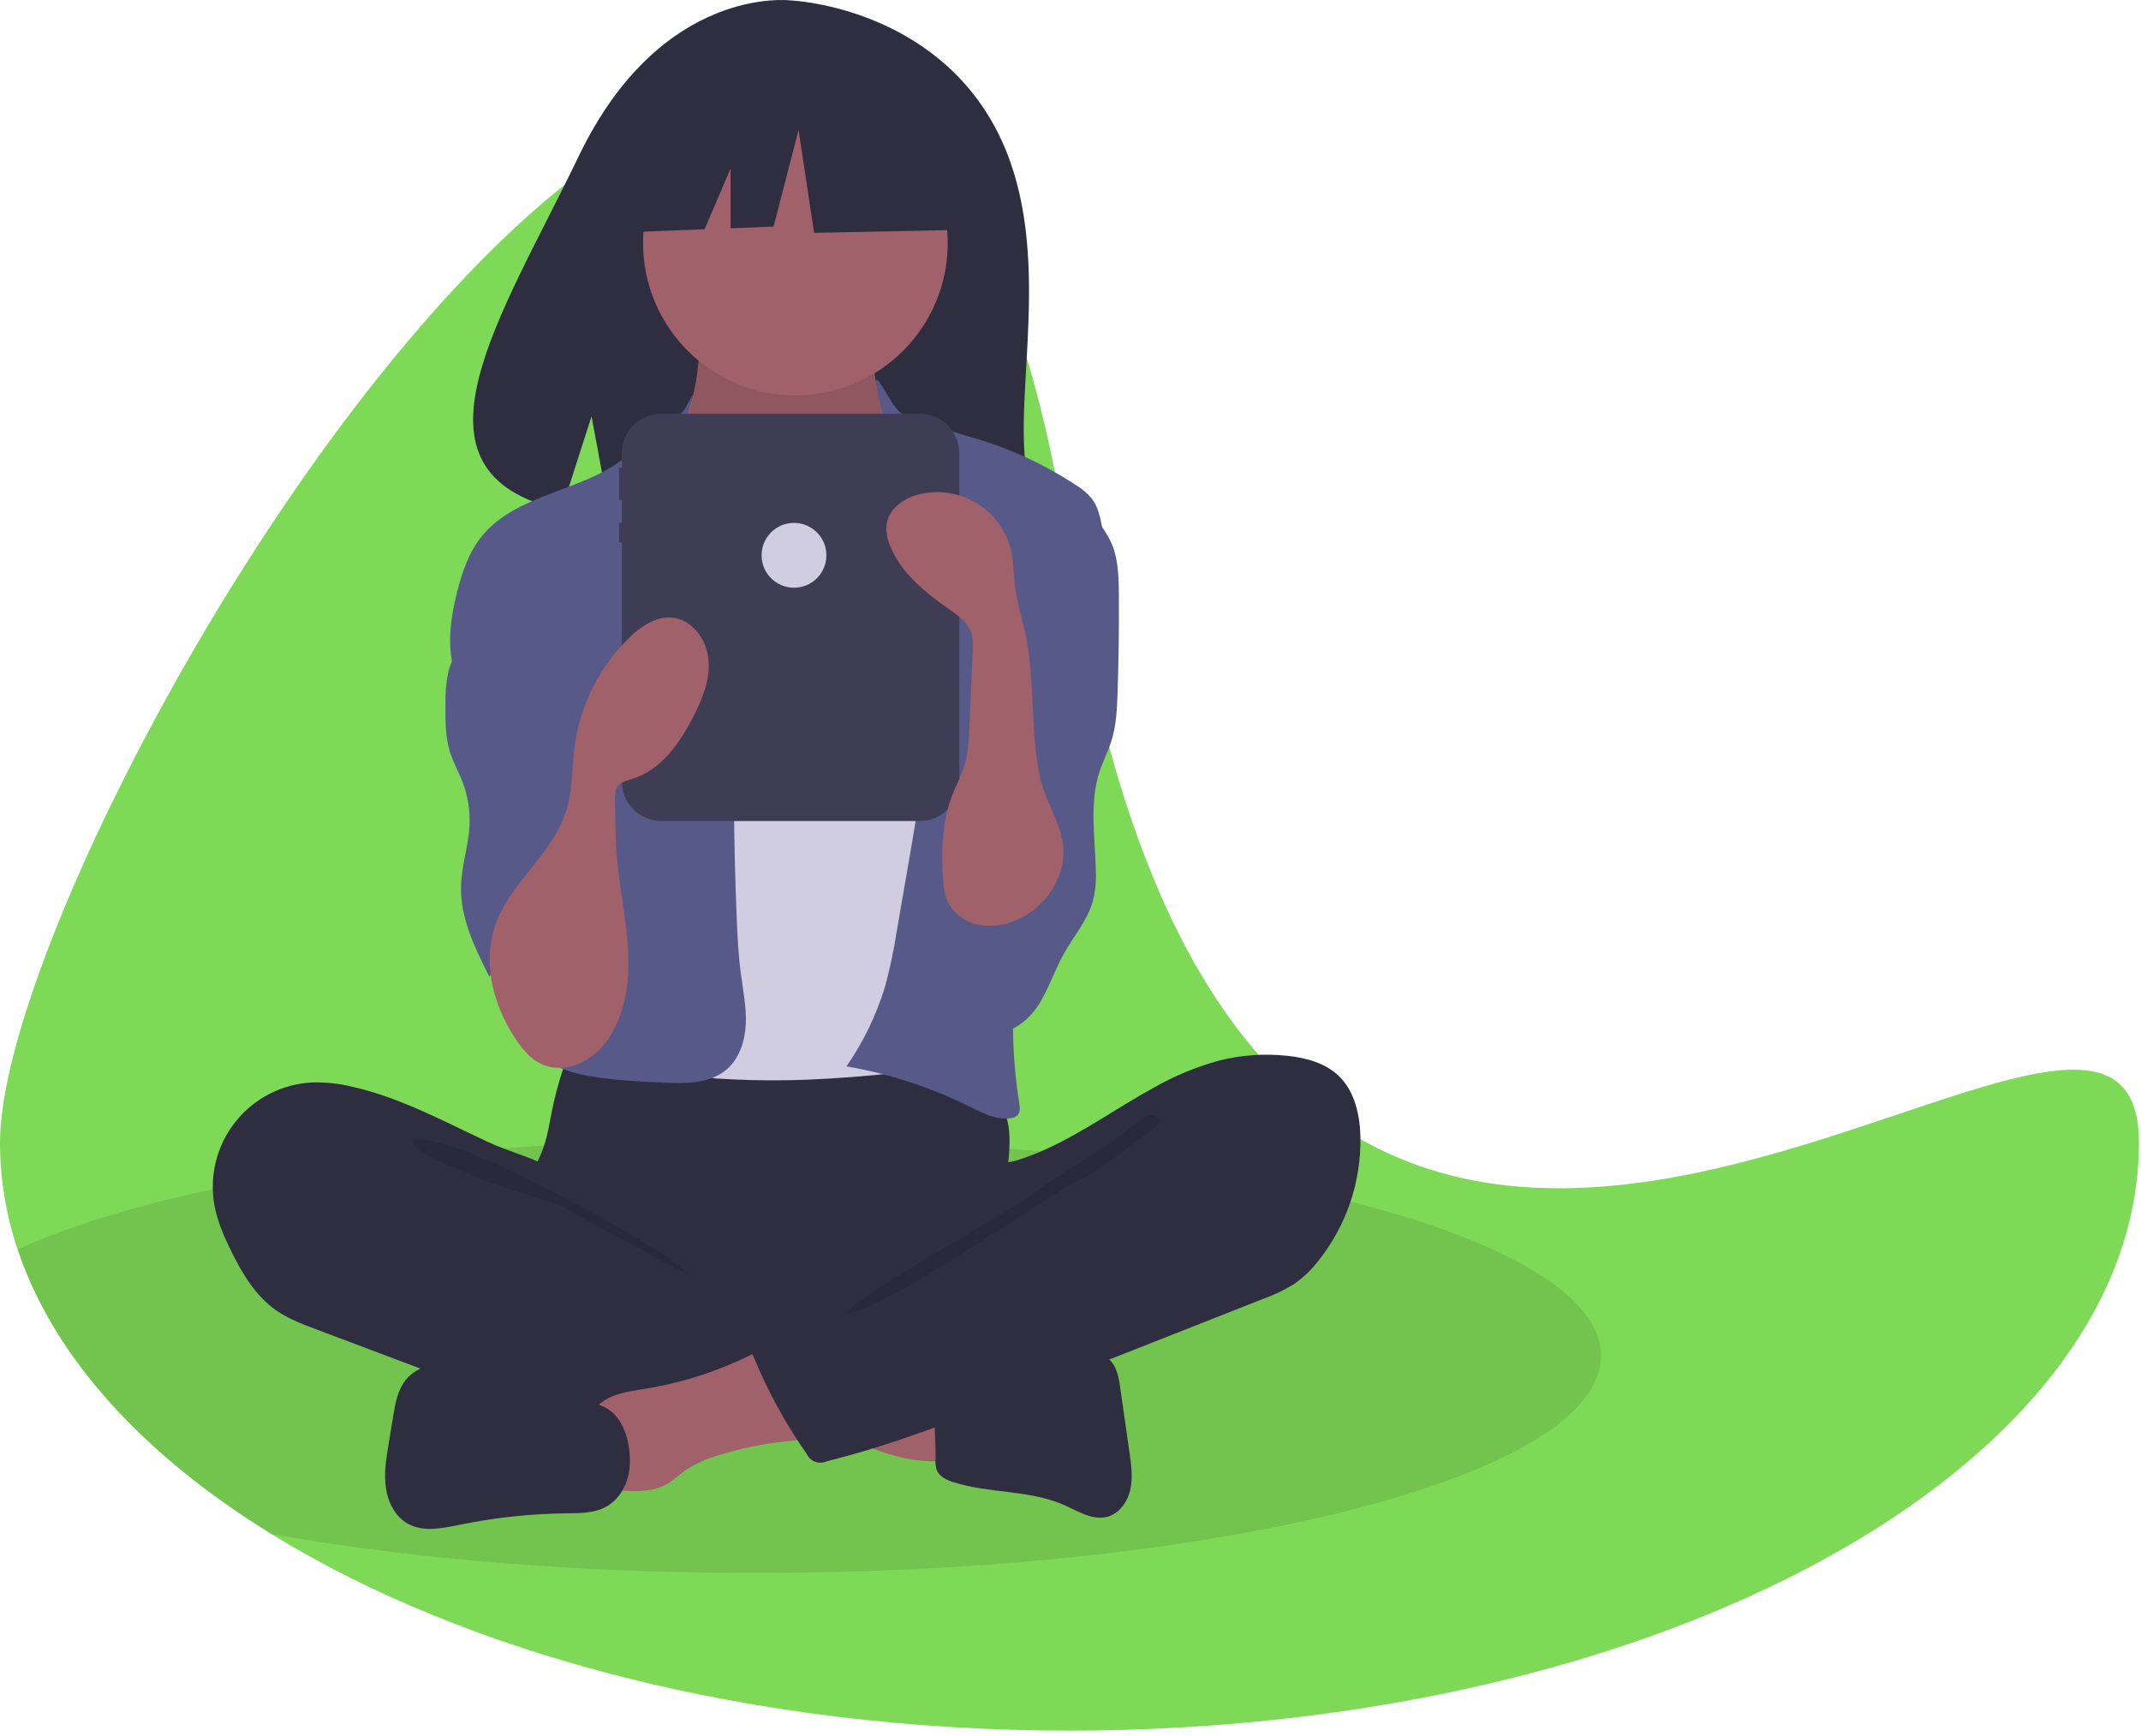 <svg width="275" height="223" viewBox="0 0 275 223" fill="none" xmlns="http://www.w3.org/2000/svg">
<g clip-path="url(#clip0)">
<path d="M274.734 146.751C274.734 188.465 213.231 222.278 137.367 222.278C96.611 222.278 60 212.52 34.846 197.019C18.432 186.908 6.893 174.349 2.264 160.471C0.771 156.051 0.006 151.417 0 146.751C0 105.041 113.836 -83.106 137.367 71.228C160.898 225.562 274.734 105.041 274.734 146.751Z" fill="#7ED957"/>
<path opacity="0.1" d="M205.634 174.141C205.634 189.543 156.994 202.031 96.99 202.031C73.879 202.031 52.453 200.178 34.846 197.019C18.432 186.908 6.893 174.349 2.265 160.471C20.892 151.983 56.333 146.251 96.99 146.251C156.994 146.251 205.634 158.739 205.634 174.141Z" fill="black"/>
<path d="M127.211 15.282C118.601 0.733 101.567 0.055 101.567 0.055C101.567 0.055 84.967 -2.068 74.319 20.09C64.394 40.743 50.696 60.684 72.114 65.518L75.982 53.477L78.378 66.415C81.428 66.634 84.487 66.686 87.542 66.571C110.479 65.831 132.323 66.788 131.619 58.557C130.684 47.616 135.496 29.28 127.211 15.282Z" fill="#2F2E41"/>
<path d="M70.891 142.691C70.571 144.279 70.335 145.893 69.792 147.419C69.254 148.934 68.422 150.335 67.929 151.866C66.359 156.745 68.536 162.185 72.013 165.952C75.028 169.204 78.92 171.515 83.219 172.606C86.356 173.395 89.617 173.508 92.849 173.618C101.8 173.921 110.981 174.193 119.463 171.316C122.142 170.385 124.731 169.209 127.195 167.804C127.973 167.433 128.658 166.893 129.201 166.224C129.848 165.303 129.931 164.109 129.925 162.983C129.906 159.189 129.137 155.414 129.319 151.624C129.42 149.524 129.813 147.427 129.62 145.334C129.181 140.587 125.412 136.339 120.752 135.338C118.346 134.822 115.85 135.103 113.401 135.339C107.042 135.95 100.657 136.235 94.269 136.194C87.743 136.153 81.257 135.156 74.763 135.052C72.843 135.021 72.882 135.614 72.27 137.472C71.707 139.183 71.246 140.926 70.891 142.691V142.691Z" fill="#2F2E41"/>
<path d="M89.412 48.996C89.098 50.638 88.759 52.34 87.773 53.69C86.637 55.243 84.786 56.13 83.564 57.616C81.726 59.852 81.62 63 81.613 65.895C81.606 68.562 81.66 71.407 83.147 73.621C84.113 75.058 85.582 76.066 87.017 77.033C92.595 80.792 98.623 84.619 105.348 84.743C108.135 84.794 111.122 84.075 112.956 81.975C113.748 80.99 114.37 79.879 114.798 78.689C116.518 74.45 117.56 69.967 117.887 65.404C118.04 63.258 118.026 61.048 117.299 59.023C116.482 56.745 114.83 54.87 113.738 52.711C112.448 50.142 111.975 47.24 112.386 44.396C112.44 44.195 112.423 43.982 112.338 43.793C112.248 43.692 112.136 43.612 112.011 43.562C111.885 43.511 111.75 43.49 111.615 43.5L98.279 42.54C97.037 42.478 95.801 42.337 94.577 42.116C93.858 41.97 91.959 40.949 91.274 41.221C90.005 41.723 89.672 47.634 89.412 48.996Z" fill="#A0616A"/>
<path opacity="0.1" d="M89.412 49.412C89.098 51.054 88.759 52.757 87.773 54.106C86.637 55.659 84.786 56.546 83.564 58.032C81.726 60.269 81.62 63.416 81.613 66.312C81.606 68.979 81.66 71.824 83.147 74.038C84.113 75.475 85.582 76.482 87.017 77.449C92.595 81.209 98.623 85.035 105.348 85.159C108.135 85.21 111.122 84.491 112.956 82.392C113.748 81.406 114.37 80.295 114.798 79.106C116.518 74.867 117.56 70.383 117.887 65.821C118.04 63.674 118.026 61.465 117.299 59.439C116.482 57.161 114.83 55.287 113.738 53.127C112.448 50.559 111.975 47.657 112.386 44.812C112.44 44.612 112.423 44.399 112.338 44.209C112.248 44.108 112.136 44.029 112.011 43.978C111.885 43.927 111.75 43.906 111.615 43.916L98.279 42.956C97.037 42.895 95.801 42.753 94.577 42.533C93.858 42.386 91.959 41.365 91.274 41.637C90.005 42.139 89.672 48.05 89.412 49.412Z" fill="black"/>
<path d="M102.165 50.784C112.97 50.784 121.729 42.025 121.729 31.22C121.729 20.415 112.97 11.655 102.165 11.655C91.36 11.655 82.6 20.415 82.6 31.22C82.6 42.025 91.36 50.784 102.165 50.784Z" fill="#A0616A"/>
<path d="M92.156 75.039C93.176 76.105 94.256 77.16 95.593 77.785C96.922 78.407 98.419 78.561 99.886 78.603C103.412 78.702 107.235 78.056 109.689 75.52C112.851 72.252 112.747 66.981 115.226 63.168C115.426 62.822 115.698 62.524 116.025 62.294C116.44 62.068 116.91 61.96 117.383 61.982C120.514 61.952 123.241 63.983 125.702 65.918C126.805 66.785 127.935 67.683 128.63 68.901C129.117 69.85 129.45 70.871 129.618 71.925C130.839 77.887 131.235 83.983 131.627 90.056C131.844 93.411 132.061 96.769 132.045 100.13C131.992 111.205 129.418 122.095 126.858 132.87C126.528 134.258 126.077 135.81 124.814 136.475C124.251 136.728 123.647 136.876 123.031 136.91C115.699 137.772 108.352 138.634 100.971 138.747C98.09 138.792 95.211 138.722 92.333 138.538C91.837 138.532 91.346 138.446 90.877 138.284C90.242 137.979 89.695 137.515 89.291 136.937C85.299 131.906 85.063 124.95 85.088 118.527C85.151 102.824 85.712 87.132 86.772 71.454C86.859 70.16 86.878 68.588 85.946 67.57C87.625 70.258 89.96 72.744 92.156 75.039Z" fill="#D0CDE1"/>
<path d="M88.012 52.449C87.351 53.645 82.48 56.616 81.539 57.607C76.284 63.146 66.693 62.938 61.888 68.871C60.197 70.958 59.318 73.581 58.672 76.188C57.758 79.876 57.27 83.897 58.801 87.374C60.274 90.72 63.375 93.033 65.48 96.022C67.791 99.303 68.831 103.288 69.827 107.176C70.562 110.047 71.304 112.989 71.017 115.939C70.692 119.293 69.069 122.364 68.11 125.595C67.152 128.825 66.987 132.673 69.202 135.211C70.83 137.077 73.383 137.816 75.824 138.232C78.939 138.763 82.104 138.914 85.261 139.054C88.051 139.177 91.126 139.201 93.27 137.412C94.963 136.001 95.698 133.711 95.793 131.51C95.888 129.309 95.43 127.127 95.144 124.942C94.846 122.678 94.732 120.393 94.636 118.111C94.207 107.872 94.149 97.626 94.461 87.373C94.526 85.24 94.604 83.08 94.15 80.995C93.551 78.252 92.069 75.801 90.832 73.281C88.377 68.279 87.216 63.42 87.596 57.861C87.97 52.373 90.363 48.193 88.012 52.449Z" fill="#575A89"/>
<path d="M115.485 52.865C116.492 53.9 119.912 54.241 121.192 54.907C122.368 55.519 123.67 55.839 124.944 56.206C129.614 57.553 134.056 59.592 138.122 62.255C138.967 62.749 139.714 63.394 140.326 64.158C141.043 65.155 141.303 66.398 141.545 67.601C142.172 70.706 142.802 73.849 142.661 77.014C142.512 80.374 141.5 83.627 140.496 86.837L136.745 98.829C133.945 107.78 131.127 116.82 130.34 126.166C129.904 131.345 130.097 136.559 130.917 141.692C130.999 142.208 131.068 142.8 130.727 143.196C130.48 143.44 130.155 143.59 129.809 143.619C127.998 143.902 126.246 142.979 124.606 142.162C119.593 139.667 114.242 137.916 108.723 136.965C110.88 133.848 112.544 130.418 113.657 126.795C114.289 124.495 114.786 122.16 115.147 119.802L116.892 109.709C117.532 106.009 118.173 102.298 118.389 98.549C118.521 97.143 118.439 95.726 118.146 94.345C117.812 93.012 117.147 91.791 116.552 90.553C113.676 84.571 112.327 77.745 113.459 71.205C113.954 68.343 114.916 65.477 114.515 62.6C114.129 59.834 114.53 57.684 113.82 54.947C110.906 43.708 113.592 50.919 115.485 52.865Z" fill="#575A89"/>
<path d="M61.838 78.329C60.527 81.049 58.335 83.367 57.589 86.293C57.299 87.661 57.174 89.059 57.218 90.456C57.201 92.562 57.189 94.711 57.836 96.716C58.252 98.006 58.93 99.196 59.418 100.461C60.098 102.229 60.401 104.119 60.307 106.011C60.176 108.631 59.285 111.175 59.216 113.798C59.106 117.923 61.014 121.801 62.876 125.483C63.345 124.323 64.061 123.279 64.975 122.424C65.889 121.57 66.979 120.925 68.168 120.536C69.358 120.147 70.618 120.022 71.86 120.17C73.103 120.319 74.298 120.737 75.362 121.395C75.853 120.942 75.906 120.197 75.925 119.529C76.062 114.743 76.195 109.958 76.323 105.172C76.525 97.77 76.717 90.27 75.014 83.064C74.245 79.811 73.049 76.57 70.856 74.046C69.702 72.718 65.782 69.218 63.887 70.706C63.034 71.376 63.233 73.198 63.098 74.121C62.895 75.579 62.469 76.998 61.838 78.329Z" fill="#575A89"/>
<path d="M143.045 70.489C143.665 72.419 143.702 74.483 143.714 76.511C143.739 80.648 143.685 84.784 143.55 88.92C143.481 91.037 143.386 93.183 142.744 95.202C142.32 96.534 141.667 97.782 141.23 99.109C139.919 103.086 140.635 107.399 140.748 111.584C140.827 112.939 140.711 114.298 140.404 115.619C139.713 118.214 137.854 120.311 136.557 122.662C135.325 124.895 134.582 127.398 133.111 129.481C131.639 131.564 129.092 133.214 126.624 132.575C124.753 132.09 123.424 130.434 122.505 128.735C120.498 124.998 119.812 120.694 120.557 116.518C121.48 111.438 124.464 106.932 125.54 101.882C127.018 94.948 124.772 87.792 124.839 80.702C124.809 79.591 124.959 78.482 125.285 77.419C125.85 75.8 127.062 74.507 128.182 73.208C129.582 71.585 130.882 69.879 132.075 68.099C132.877 66.903 133.966 63.827 135.387 63.572C138.561 63.001 142.257 68.037 143.045 70.489Z" fill="#575A89"/>
<path d="M45.37 139.607C43.615 139.166 41.807 138.974 39.998 139.036C38.098 139.141 36.242 139.649 34.554 140.527C32.865 141.405 31.383 142.632 30.206 144.128C29.028 145.623 28.182 147.351 27.725 149.198C27.267 151.046 27.208 152.969 27.551 154.841C27.925 156.878 28.764 158.799 29.68 160.658C31.104 163.549 32.813 166.433 35.45 168.286C36.993 169.369 38.779 170.045 40.543 170.71L54.433 175.942C56.477 176.712 58.52 177.482 60.584 178.196C70.951 181.779 81.76 183.928 92.71 184.583C96.045 184.781 99.431 184.837 102.685 184.077C103.457 183.897 104.28 183.628 104.728 182.974C104.992 182.512 105.148 181.997 105.184 181.466L106.039 175.482C106.159 174.64 106.275 173.753 105.966 172.96C105.574 171.954 104.593 171.322 103.657 170.784C94.525 165.539 83.863 162.646 76.177 155.447C74.367 153.753 72.853 151.067 70.654 149.915C68.161 148.61 65.225 147.865 62.648 146.662C57.015 144.032 51.476 141.011 45.37 139.607Z" fill="#2F2E41"/>
<path opacity="0.1" d="M59.237 147.674C64.147 149.212 84.875 159.871 88.428 163.592C87.952 163.763 71.794 154.708 71.309 154.563C66.902 153.24 62.47 151.909 58.285 149.973C57.443 149.583 52.815 147.753 53.025 146.691C53.261 145.492 58.366 147.401 59.237 147.674Z" fill="black"/>
<path d="M120.488 187.686C120.766 187.706 121.043 187.625 121.266 187.457C121.364 187.331 121.436 187.187 121.478 187.034C121.519 186.88 121.53 186.719 121.509 186.561C121.502 183.844 121.494 181.127 121.486 178.409C119.142 177.293 116.52 176.935 113.946 176.591L101.938 174.985C102.214 175.022 100.06 180.158 100.39 180.843C100.972 182.052 105.42 183.123 106.675 183.693C111.039 185.676 115.573 187.857 120.488 187.686Z" fill="#A0616A"/>
<path d="M82.811 178.381C80.543 178.742 78.013 179.062 76.544 180.827C74.682 183.065 75.475 186.402 76.363 189.174C76.495 189.735 76.76 190.256 77.136 190.693C77.742 191.291 78.671 191.379 79.521 191.433C81.588 191.564 83.789 191.666 85.596 190.652C86.451 190.172 87.158 189.47 87.956 188.898C89.288 188.011 90.752 187.342 92.294 186.914C95.129 186.022 98.048 185.421 101.004 185.119C102.163 185.001 103.345 184.925 104.435 184.514C105.525 184.104 106.535 183.29 106.851 182.168C107.27 180.687 106.409 179.177 105.583 177.878C104.554 176.259 103.465 174.555 101.931 173.364C99.693 171.626 98.586 172.96 96.332 174.072C92.067 176.178 87.508 177.63 82.811 178.381V178.381Z" fill="#A0616A"/>
<path d="M76.885 180.424L62.489 176.168C60.738 175.651 58.957 175.129 57.131 175.13C55.305 175.132 53.395 175.73 52.211 177.12C51.095 178.43 50.775 180.221 50.497 181.92L49.901 185.553C49.599 187.4 49.296 189.282 49.568 191.133C49.84 192.985 50.785 194.834 52.428 195.731C54.42 196.817 56.862 196.287 59.086 195.832C63.577 194.914 68.145 194.424 72.729 194.369C74.452 194.348 76.259 194.37 77.782 193.563C79.592 192.604 80.675 190.575 80.861 188.535C81.144 185.431 80.11 181.377 76.885 180.424Z" fill="#2F2E41"/>
<path d="M126.147 176.715C128.013 176.388 129.66 175.328 131.449 174.702C133.966 173.82 136.694 173.82 139.361 173.83C140.34 173.834 141.382 173.856 142.197 174.398C143.372 175.18 143.673 176.745 143.873 178.142C144.275 180.952 144.676 183.762 145.078 186.572C145.305 188.157 145.53 189.785 145.177 191.347C144.823 192.909 143.758 194.415 142.208 194.818C140.326 195.307 138.48 194.105 136.703 193.315C132.26 191.34 127.095 191.845 122.463 190.369C121.603 190.095 120.683 189.676 120.332 188.845C120.174 188.377 120.117 187.88 120.166 187.389C120.245 184.679 119.674 180.979 120.49 178.39C121.223 176.061 124.064 176.715 126.147 176.715Z" fill="#2F2E41"/>
<path d="M156.614 136.214C159.49 135.493 162.472 135.289 165.42 135.613C167.775 135.872 170.201 136.527 171.92 138.157C174.012 140.14 174.684 143.208 174.74 146.09C174.832 151.831 172.928 157.426 169.353 161.919C168.48 163.056 167.442 164.055 166.273 164.884C165.012 165.673 163.668 166.321 162.266 166.816L131.159 179.085C122.976 182.313 114.763 185.55 106.228 187.678C105.994 187.79 105.741 187.855 105.482 187.868C105.223 187.882 104.964 187.843 104.721 187.755C104.477 187.666 104.254 187.53 104.063 187.354C103.873 187.178 103.72 186.966 103.613 186.73C100.888 182.837 98.601 178.654 96.796 174.259C96.71 174.154 96.651 174.031 96.623 173.898C96.596 173.766 96.6 173.629 96.637 173.499C96.673 173.369 96.74 173.25 96.833 173.152C96.925 173.053 97.04 172.978 97.167 172.933L119.169 160.292C120.745 159.386 122.338 158.468 123.647 157.206C124.598 156.285 125.376 155.201 125.946 154.006C126.402 153.053 126.445 150.805 127.027 150.101C127.598 149.412 129.549 149.357 130.45 149.085C131.721 148.696 132.965 148.226 134.176 147.677C139.097 145.475 143.48 142.276 148.198 139.698C150.844 138.185 153.672 137.014 156.614 136.214Z" fill="#2F2E41"/>
<path opacity="0.1" d="M144.14 145.655C140.361 148.494 135.466 151.104 131.72 154.018C130.441 155.012 109.127 166.995 108.825 168.587C112.32 169.176 134.585 153.6 137.77 152.046C140.956 150.492 143.78 148.3 146.578 146.124C147.291 145.57 150.313 143.903 148.266 143.284C147.113 142.935 144.992 145.088 144.14 145.655Z" fill="black"/>
<path d="M118.131 53.141H84.95C83.602 53.141 82.309 53.676 81.356 54.629C80.402 55.583 79.867 56.875 79.867 58.224V60.085H79.506V64.247H79.867V67.161H79.506V69.659H79.867V100.373C79.867 101.721 80.402 103.014 81.356 103.967C82.309 104.921 83.602 105.456 84.95 105.456H118.131C119.479 105.456 120.772 104.921 121.725 103.967C122.679 103.014 123.214 101.721 123.214 100.373V58.224C123.214 56.875 122.679 55.583 121.725 54.629C120.772 53.676 119.479 53.141 118.131 53.141V53.141Z" fill="#3F3D56"/>
<path d="M123.405 13.879L106.575 5.064L83.335 8.67L78.526 29.907L90.496 29.447L93.84 21.644V29.318L99.363 29.106L102.568 16.684L104.572 29.907L124.206 29.506L123.405 13.879Z" fill="#2F2E41"/>
<path d="M66.241 133.464C67.072 134.705 68.046 135.919 69.382 136.589C71.051 137.426 73.111 137.276 74.782 136.444C76.439 135.556 77.795 134.196 78.679 132.537C80.508 129.307 80.887 125.442 80.659 121.738C80.431 118.033 79.64 114.385 79.29 110.69C79.035 108.004 79.014 105.301 78.994 102.603C78.99 102.036 78.999 101.425 79.334 100.968C79.739 100.415 80.481 100.262 81.138 100.067C84.829 98.97 87.279 95.51 89.036 92.084C90.209 89.795 91.229 87.294 91.003 84.733C90.777 82.171 88.936 79.591 86.377 79.329C84.269 79.114 82.321 80.454 80.8 81.93C76.963 85.678 74.496 90.607 73.797 95.925C73.463 98.529 73.559 101.204 72.851 103.733C71.338 109.131 66.606 112.441 64.248 117.299C61.649 122.651 63.083 128.728 66.241 133.464Z" fill="#A0616A"/>
<path d="M135.879 112.839C135.341 114.091 134.557 115.223 133.575 116.167C132.592 117.111 131.43 117.849 130.158 118.337C128.576 118.972 126.831 119.079 125.184 118.641C124.367 118.415 123.613 118.003 122.981 117.438C122.35 116.873 121.856 116.169 121.54 115.383C121.288 114.59 121.15 113.766 121.13 112.935C120.893 109.294 120.985 105.543 122.307 102.143C122.817 100.831 123.505 99.588 123.907 98.239C124.367 96.701 124.44 95.079 124.51 93.475L124.945 83.543C125.017 82.821 124.967 82.093 124.797 81.389C124.364 79.951 123.02 79.017 121.788 78.16C118.811 76.09 115.87 73.675 114.427 70.349C113.986 69.331 113.695 68.199 113.919 67.113C114.326 65.141 116.316 63.864 118.284 63.433C119.571 63.152 120.902 63.134 122.196 63.38C123.491 63.627 124.722 64.133 125.815 64.868C126.909 65.603 127.842 66.552 128.56 67.658C129.277 68.763 129.763 70.002 129.988 71.301C130.183 72.422 130.18 73.567 130.294 74.699C130.536 77.1 131.298 79.415 131.775 81.781C132.95 87.608 132.341 93.632 133.502 99.459C134.474 104.33 138.136 107.509 135.879 112.839Z" fill="#A0616A"/>
<path d="M101.985 75.487C104.284 75.487 106.147 73.623 106.147 71.324C106.147 69.025 104.284 67.161 101.985 67.161C99.686 67.161 97.822 69.025 97.822 71.324C97.822 73.623 99.686 75.487 101.985 75.487Z" fill="#D0CDE1"/>
</g>
<defs>
<clipPath id="clip0">
<rect width="274.734" height="222.278" fill="white"/>
</clipPath>
</defs>
</svg>
